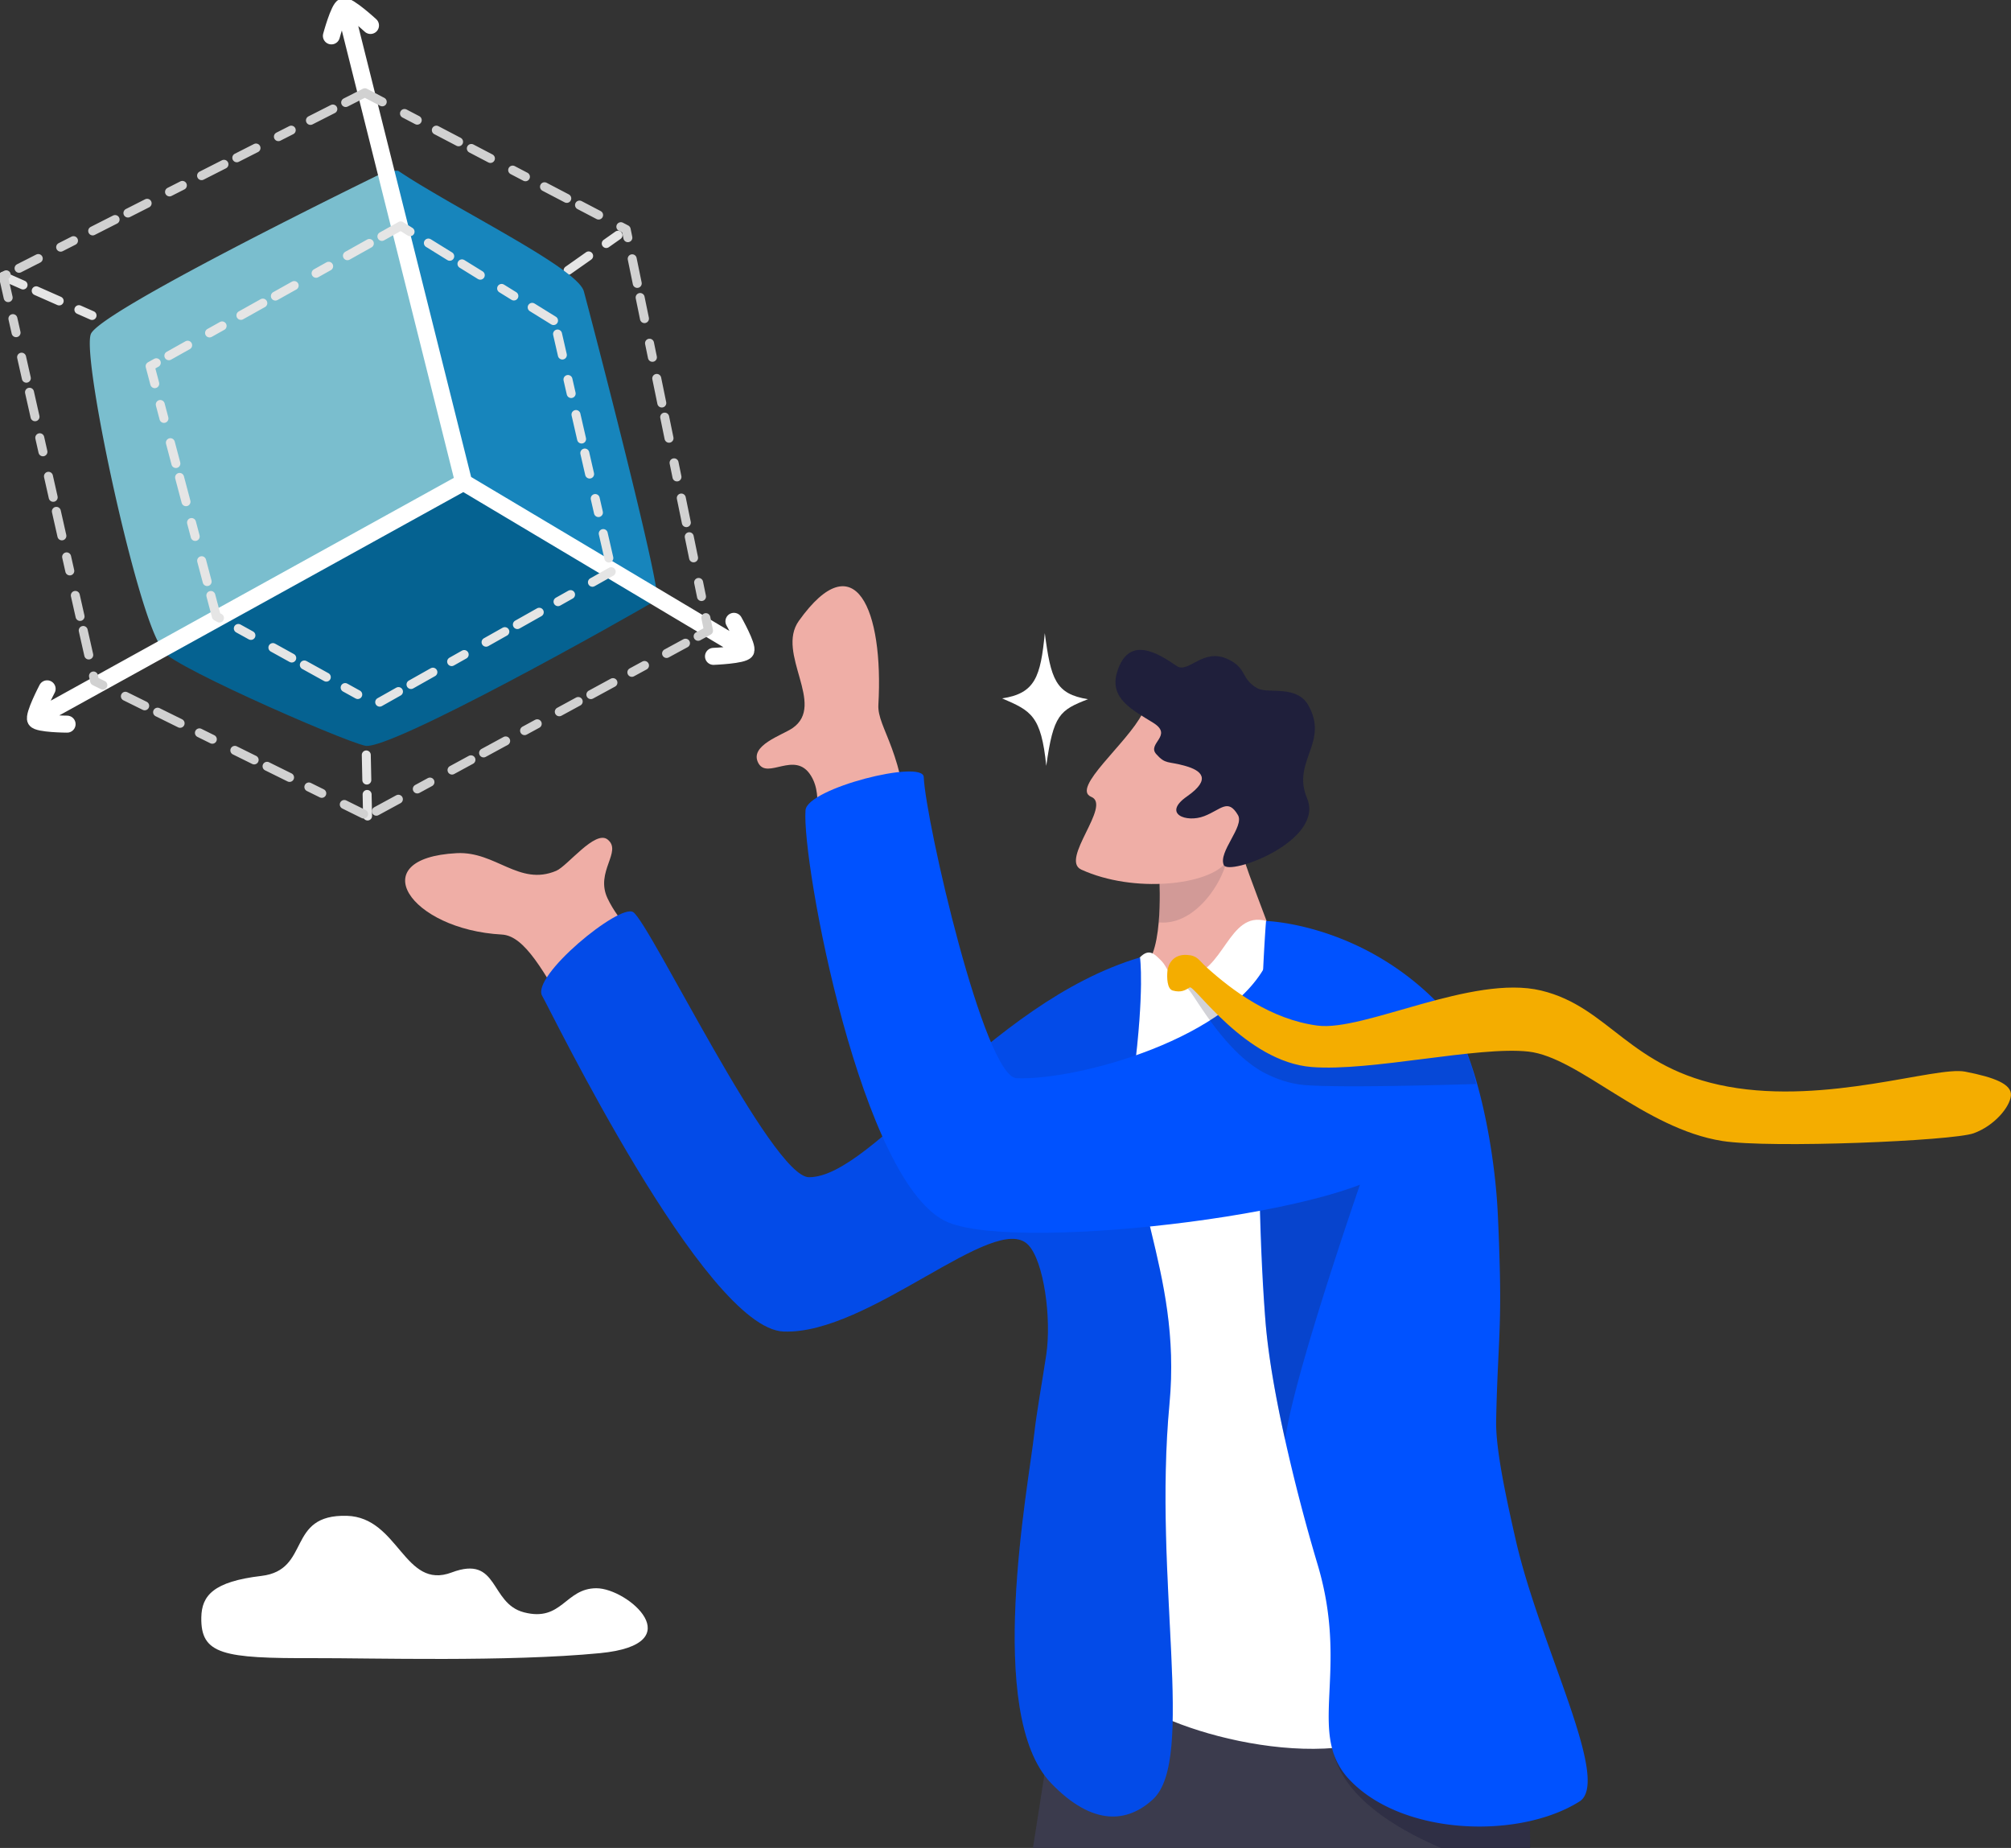 <svg width="197" height="181" fill="none" xmlns="http://www.w3.org/2000/svg"><rect width="100%" height="100%" fill="#333333" stroke="none"/><g clip-path="url(#clip0_166_13083)"><path d="M64.295 95.44c-1.723-3.65-3.653-5.065-4.779-7.45-1.242-2.62 1.476-4.583.01-5.76-1.218-.981-3.938 2.602-5.039 3.063-3.631 1.536-5.927-1.929-9.746-1.73-9.268.482-4.597 7.482 4.424 7.972 2.272.124 4.136 3.706 6.712 8.097 3.04 5.191 8.418-4.192 8.418-4.192zm17.052-11.2c-2.172-3.504-.492-5.985-1.912-8.274-1.56-2.516-4.27.463-5.158-1.248-.888-1.712 2.357-2.707 3.363-3.405 3.32-2.29-1.662-7.309.616-10.5 5.533-7.748 8.318-1.04 7.792 8.212-.134 2.334 2.674 4.585 2.927 13.392.173 6.15-7.628 1.823-7.628 1.823zm36.269 15.892l8.409-2.362c.079-3.858-4.024-11.957-4.629-15.41-.668-3.79-5.319-7.28-5.319-7.28l-2.823 7.95.18.667s.053.549.1 1.403c.076 1.32.138 3.367-.027 5.245-.098 1.135-.281 2.217-.595 3.032-.667 1.733-.266 4.297-2.102 6.95-1.384 1.986 6.806-.195 6.806-.195z" fill="#EFAEA6"/><path opacity=".14" d="M113.504 90.345c4.491.454 7.727-6.483 6.536-7.822-.825-.925-3.893 1.265-3.893 1.265l-2.616 1.313c.072 1.318.134 3.366-.027 5.244z" fill="#1F1F3B"/><path d="M149.574 188.228a137.828 137.828 0 01-.543 5.567c-.889 7.583-2.763 33.16-2.306 49.407.458 16.167-.966 53.988-.966 59.78-4.886 2.156-7.911 1.482-14.891 0 0 0-1.242-31.209-2.617-58.525-1.115-22.182-1.438-19.959-5.493-48.205-.045.132-1.034 2.883-2.473 7.117-3.078 9.037-8.22 24.827-10.686 36.259-3.84 17.835-1.838 64.325-3.447 65.929-4.793 2.837-12.905 3.113-15.07-.828 0 0-.918-57.492.79-66.497 1.156-6.128 10.912-66.123 13.09-82.241 0 0 42.972-9.419 44.29 5.334.165 1.828.235 3.663.209 5.497-.034 2.292.091 4.414.216 6.743.195 3.813.394 8.154-.103 14.663z" fill="#3B3B4D"/><path opacity=".43" d="M149.827 183.797c-.356-.08-16.92-3.632-19.159-11.964 0 0 14.399 1.243 19.006 1.739.201 3.806.297 8.072.153 10.225z" fill="#1F1F3B"/><path d="M124.019 90.197c-3.726-1.015-4.086 5.166-7.839 5.465-1.981.157-1.543-.71-2.485-1.628-.576-.567-1.116-1.198-2.032-.26-18.519 19.103.764 67.263-1.593 70.623-1.928 2.749 13.746 8.748 23.591 6.335 13.502-3.309 12.681-18.044 12.289-20.86-.391-2.815-9.073-50.654-9.073-50.654s-6.841-3.633-12.858-9.02z" fill="#fff"/><path d="M62.028 89.34c1.672 1.12 13.574 25.965 17.223 25.965 6.365 0 17.433-17.075 32.426-21.53 0 0 .459 3.197-.614 11.533-1.417 11.017 4.754 18.856 3.501 32.187-1.619 17.243 2.605 34.852-1.619 38.739-2.461 2.27-5.872 2.701-9.994-1.598-6.481-6.765-2.221-28.964-1.629-34.234.226-2.053.736-4.819 1.17-7.685.536-3.564-.226-9.242-1.788-10.812-3.267-3.291-15.568 8.826-23.938 8.512-7.735-.293-22.94-31.71-23.644-32.86-1.164-1.91 7.593-9.097 8.906-8.217z" fill="#0052FF"/><path opacity=".12" d="M62.028 89.34c1.672 1.12 13.574 25.965 17.223 25.965 6.365 0 17.433-17.075 32.426-21.53 0 0 .459 3.197-.614 11.533-1.417 11.017 4.754 18.856 3.501 32.187-1.619 17.243 2.605 34.852-1.619 38.739-2.461 2.27-5.872 2.701-9.994-1.598-6.481-6.765-2.221-28.964-1.629-34.234.226-2.053.736-4.819 1.17-7.685.536-3.564-.226-9.242-1.788-10.812-3.267-3.291-15.568 8.826-23.938 8.512-7.735-.293-22.94-31.71-23.644-32.86-1.164-1.91 7.593-9.097 8.906-8.217z" fill="#1F1F3B"/><path d="M123.514 121.391c.098 2.712.244 5.408.452 8.008.275 3.432 1.016 7.566 1.919 11.602a180.69 180.69 0 003.186 12.226c2.514 8.389.332 13.832 1.416 17.997a6.908 6.908 0 001.719 3.098c5.195 5.496 16.616 5.84 22.517 2.129 3.162-1.987-3.824-15.106-6.227-25.562-.215-.933-.419-1.851-.613-2.742-.791-3.655-1.355-6.86-1.319-8.965.03-1.607.078-2.934.124-4.107.032-.764.066-1.468.096-2.14l.034-.707c.105-2.231.183-4.266.113-7.53a224.566 224.566 0 00-.207-5.837c-.345-7.165-2.382-16.968-5.62-20.357-7.702-8.066-17.081-8.298-17.081-8.298-.292 3.67-1.004 17.604-.509 31.185z" fill="#0052FF"/><path opacity=".25" d="M123.312 115.226c.1 2.71.452 11.575.654 14.173.276 3.432 1.017 7.566 1.92 11.602a7.44 7.44 0 00.048-.292c1.13-7.349 8.604-28.475 8.604-28.475l-11.226 2.992z" fill="#1F1F3B"/><path d="M136.927 113.754c-3.025 4.815-36.646 8.987-44.024 5.98-8.508-3.466-14.392-35.37-13.993-40.38.171-2.157 11.502-4.994 11.58-3.248.2 4.41 5.931 29.368 9.093 29.499 5.878.244 21.341-3.908 24.729-11.724 1.602-3.695 8.286-.175 11.232 4.417 2.518 3.926 4.409 10.647 1.383 15.456z" fill="#0052FF"/><path opacity=".2" d="M116.291 96.834c.328-.206 3.379 6.138 7.698 8.311 1.194.6 2.485 1.021 3.84 1.134 3.962.316 16.779-.106 16.779-.106s-.833-4.094-2.658-5.879c-3.651 1.038-11.497 2.33-13.564 2.055a15.128 15.128 0 01-4.298-1.268c-2.499-1.135-4.604-2.798-6.193-4.232-.809-.731-.903-1.816-1.897-1.882-1.326-.085-.131 2.128.293 1.867z" fill="#1F1F39"/><path d="M114.364 95.1c.061-.637.55-1.658 1.919-1.57 1.03.064 1.101.48 1.939 1.236 2.515 2.27 6.287 5.084 10.84 5.687 4.553.603 15.181-5.049 21.906-3.434 6.726 1.615 8.595 7.639 18.317 9.413 9.722 1.773 20.356-2.027 23.223-1.469 2.867.558 4.593 1.223 4.485 2.346-.109 1.122-1.6 2.944-3.651 3.69-2.051.747-19.924 1.496-24.616.756-7.657-1.208-14.053-8.2-18.993-8.756-4.94-.557-15.453 1.974-21.244 1.511-6.465-.515-11.503-8.068-11.939-7.797-.436.27-.84.533-1.663.306-.567-.154-.584-1.286-.523-1.92z" fill="#F4AD00"/><path d="M58.428 155.561c3.072 0 9.387 5.477.362 6.356-9.024.878-22.54.473-28.003.491-8.928.031-11.142-.341-11.066-4.003.04-2.121 1.18-3.495 5.886-4.051 4.896-.579 2.395-6.051 8.37-5.886 5.091.142 5.61 7.304 10.267 5.549 4.657-1.756 3.682 3.029 7.09 3.906 3.733.965 4.019-2.362 7.094-2.362z" fill="#fff"/><path d="M111.913 69.877c-1.468 2.915-7.039 7.34-5.011 8.172 2.028.831-3.104 6.155-.976 7.125 5.153 2.35 12.501 1.527 14.201-.73 1.701-2.258 4.192-9.5 4.192-9.5l-12.406-5.067z" fill="#EFAEA6"/><path d="M116.125 75.022c-1.725-.493-1.934-.122-2.862-1.165-.928-1.043 1.714-1.815-.294-3.064-2.008-1.248-4.317-2.372-3.542-4.944 1.121-3.724 4.054-1.848 5.838-.62 1.147.794 2.565-1.827 5.028-.663 1.932.908 1.234 1.974 2.922 2.865 1.017.538 3.797-.357 4.931 1.616 2.106 3.657-1.631 5.517-.113 9.12 1.78 4.2-7.659 7.656-8.149 6.56-.572-1.28 2.04-3.78 1.388-4.892-.985-1.68-1.654-.534-3.302.1-1.76.682-4.139-.226-1.694-1.928 2.446-1.703 1.407-2.54-.151-2.985z" fill="#1F1F3B"/><path d="M106.582 68.483c-3.185-.507-3.64-1.961-4.232-6.47-.413 4.28-.94 5.902-4.178 6.391 2.823 1.22 3.819 1.664 4.322 6.61.695-5.013 1.316-5.456 4.088-6.531z" fill="#fff"/><path d="M36.008 79.922l-.79-37.4M.328 27.059L33.815 41.86l27.526-19.384" stroke="#E5E5E5" stroke-width=".88" stroke-linecap="round" stroke-linejoin="round" stroke-dasharray="2.11 1.41 2.46 2.11 1.41 2.46"/><path d="M15.92 63.535c.775.863 27.779-15.38 29.462-16.398h.01c1.153-.696-3.491-16.985-5.99-25.427a452.752 452.752 0 00-.85-2.845c-.401-1.337-.645-2.134-.645-2.134l-.046.022a703.34 703.34 0 00-8.932 4.44C20.629 25.392 9.484 31.25 8.9 32.717c-.933 2.348 4.67 28.2 7.02 30.818z" fill="#7ABECE"/><path d="M38.09 18.86a73.1 73.1 0 00.677 2.943c2.059 8.41 6.748 24.411 6.633 25.328-.146 1.195 16.976 11.868 18.819 11.69.081-.008.13-.038.149-.09.415-1.249-6.55-27.896-7.174-30.196-.44-1.618-6.497-4.948-12.003-8.088a192.75 192.75 0 01-3.726-2.17 59.325 59.325 0 01-2.46-1.548h-1.093a.06.06 0 00-.046.022c-.119.134-.017.9.224 2.108z" fill="#1785BC"/><path d="M64.368 58.728c-2.929 1.777-26.197 14.837-28.59 14.315-2.392-.522-21.002-8.696-19.856-9.508 1.146-.813 29.472-16.405 29.472-16.405l18.974 11.598z" fill="#056291"/><path d="M33.895 1.19l11.501 45.94M36.294 2.494S34.126.5 33.664.64c-.462.14-1.2 2.875-1.2 2.875M3.977 70.13l41.302-22.825M4.617 67.468S3.25 70.078 3.5 70.495c.251.416 3.072.432 3.072.432m65.793-7.614L45.273 47.162m24.621 17.126s2.936-.113 3.162-.541c.226-.428-1.16-2.89-1.16-2.89" stroke="#fff" stroke-width="1.666" stroke-linecap="round" stroke-linejoin="round"/><path d="M39.253 22.125L14.707 35.87l6.487 24.493 15.604 8.634 23.143-13.04-5.61-24.493-15.078-9.338z" stroke="#E5E5E5" stroke-width=".88" stroke-linecap="round" stroke-linejoin="round" stroke-dasharray="2.11 1.41 2.46 2.11 1.41 2.46"/><path d="M35.744 9.086L.328 27.059 9.27 66.707l26.737 13.215 33.4-18.15-8.066-39.295L35.744 9.086z" stroke="#D1D1D1" stroke-width=".88" stroke-linecap="round" stroke-linejoin="round" stroke-dasharray="2.11 1.41 2.46 2.11 1.41 2.46"/></g><defs><clipPath id="clip0_166_13083"><path fill="#fff" d="M0 0h197v181H0z"/></clipPath></defs></svg>